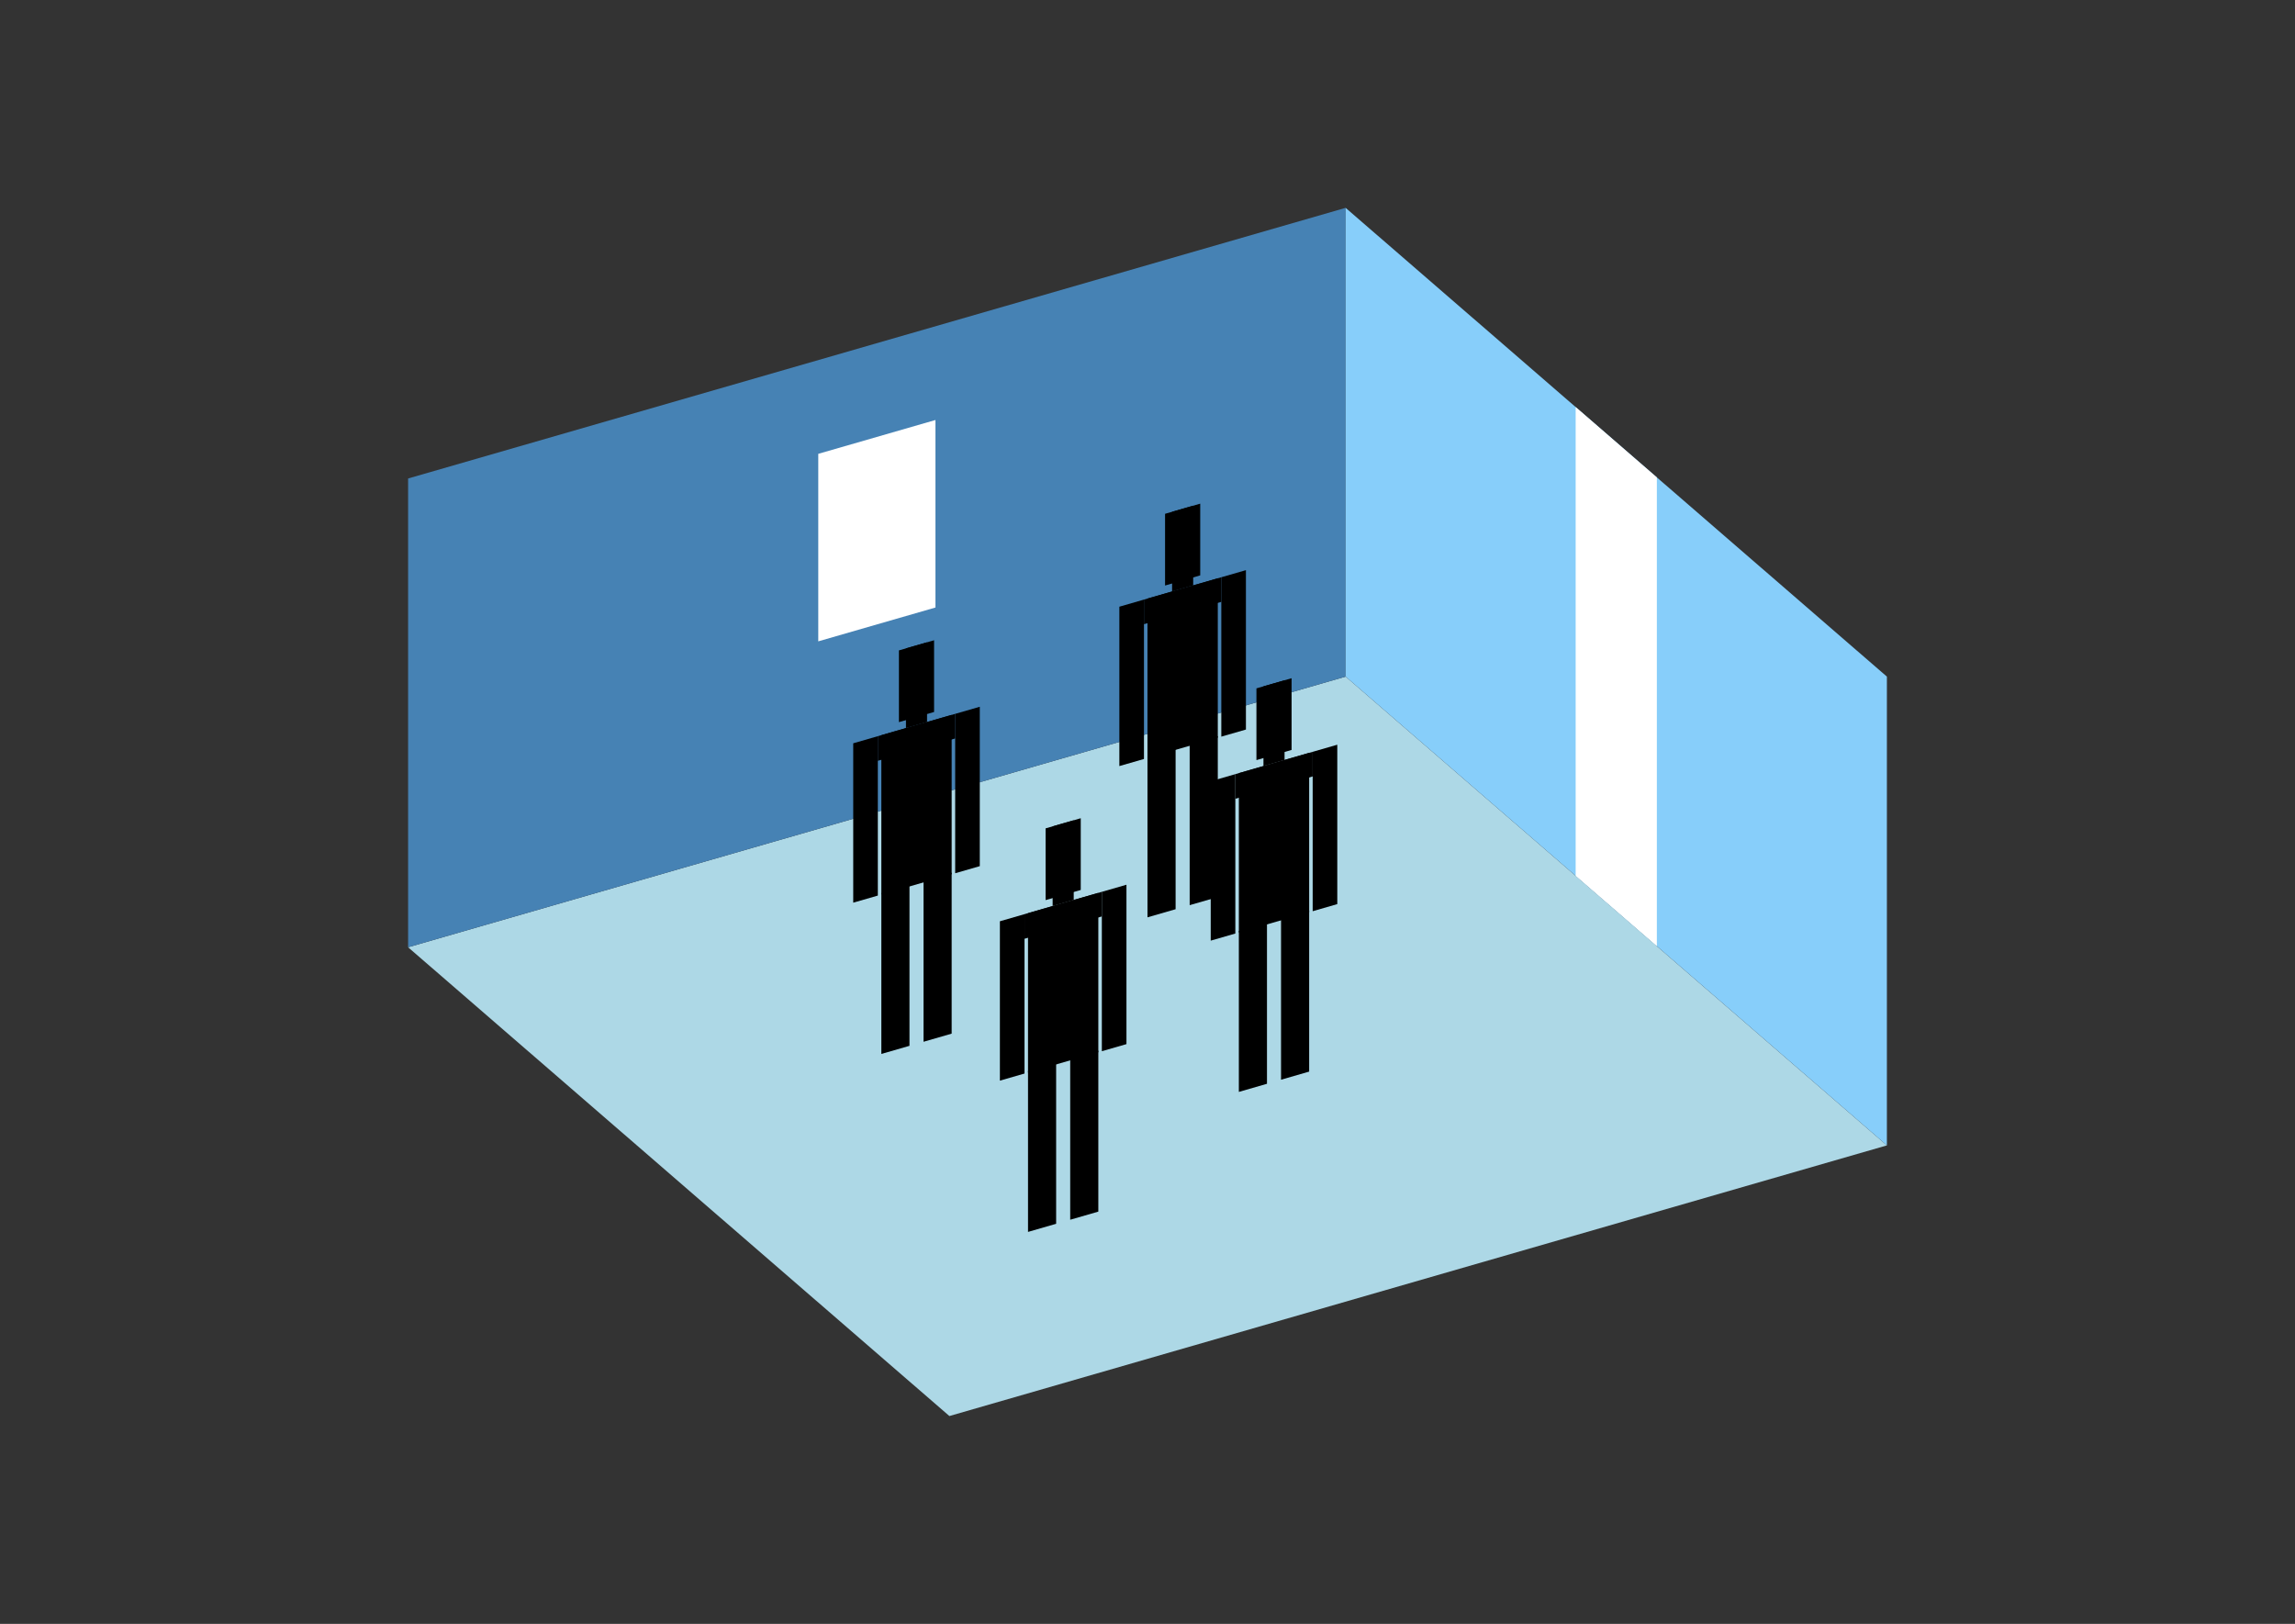 <?xml version="1.0" encoding="UTF-8"?>
<svg
  xmlns="http://www.w3.org/2000/svg"
  width="848"
  height="600"
  style="background-color:white"
>
  <rect width="100%" height="100%" fill="#333333" stroke="none"/>
  <polygon fill="lightblue" points="350.795,523.205 150.795,350.0 497.205,250 697.205,423.205" />
  <polygon fill="steelblue" points="150.795,350.0 150.795,176.795 497.205,76.795 497.205,250" />
  <polygon fill="lightskyblue" points="697.205,423.205 697.205,250.0 497.205,76.795 497.205,250" />
  <polygon fill="white" points="612.205,349.593 612.205,176.388 582.205,150.407 582.205,323.612" />
  <polygon fill="white" points="302.349,236.968 302.349,167.686 345.651,155.186 345.651,224.468" />
  <polygon fill="hsl(288.0,50.0%,68.652%)" points="423.994,338.943 423.994,279.465 434.386,276.465 434.386,335.943" />
  <polygon fill="hsl(288.0,50.0%,68.652%)" points="449.975,331.443 449.975,271.965 439.583,274.965 439.583,334.443" />
  <polygon fill="hsl(288.0,50.0%,68.652%)" points="413.602,283.054 413.602,224.164 422.695,221.539 422.695,280.429" />
  <polygon fill="hsl(288.0,50.0%,68.652%)" points="451.274,272.179 451.274,213.289 460.367,210.664 460.367,269.554" />
  <polygon fill="hsl(288.0,50.0%,68.652%)" points="422.695,230.632 422.695,221.539 451.274,213.289 451.274,222.382" />
  <polygon fill="hsl(288.0,50.0%,68.652%)" points="423.994,280.054 423.994,221.164 449.975,213.664 449.975,272.554" />
  <polygon fill="hsl(288.0,50.0%,68.652%)" points="430.489,216.344 430.489,189.844 443.48,186.094 443.48,212.594" />
  <polygon fill="hsl(288.0,50.0%,68.652%)" points="433.087,218.539 433.087,189.094 440.882,186.844 440.882,216.289" />
  <polygon fill="hsl(288.0,50.0%,63.871%)" points="325.658,389.416 325.658,329.938 336.05,326.938 336.05,386.416" />
  <polygon fill="hsl(288.0,50.0%,63.871%)" points="351.638,381.916 351.638,322.438 341.246,325.438 341.246,384.916" />
  <polygon fill="hsl(288.0,50.0%,63.871%)" points="315.265,333.527 315.265,274.637 324.359,272.012 324.359,330.902" />
  <polygon fill="hsl(288.0,50.0%,63.871%)" points="352.937,322.652 352.937,263.762 362.031,261.137 362.031,320.027" />
  <polygon fill="hsl(288.0,50.0%,63.871%)" points="324.359,281.105 324.359,272.012 352.937,263.762 352.937,272.855" />
  <polygon fill="hsl(288.0,50.0%,63.871%)" points="325.658,330.527 325.658,271.637 351.638,264.137 351.638,323.027" />
  <polygon fill="hsl(288.0,50.0%,63.871%)" points="332.153,266.817 332.153,240.317 345.143,236.567 345.143,263.067" />
  <polygon fill="hsl(288.0,50.0%,63.871%)" points="334.751,269.012 334.751,239.567 342.545,237.317 342.545,266.762" />
  <polygon fill="hsl(288.0,50.0%,52.578%)" points="457.753,403.442 457.753,343.963 468.146,340.963 468.146,400.442" />
  <polygon fill="hsl(288.0,50.0%,52.578%)" points="483.734,395.942 483.734,336.463 473.342,339.463 473.342,398.942" />
  <polygon fill="hsl(288.0,50.0%,52.578%)" points="447.361,347.552 447.361,288.662 456.454,286.037 456.454,344.927" />
  <polygon fill="hsl(288.0,50.0%,52.578%)" points="485.033,336.677 485.033,277.787 494.126,275.162 494.126,334.052" />
  <polygon fill="hsl(288.0,50.0%,52.578%)" points="456.454,295.13 456.454,286.037 485.033,277.787 485.033,286.88" />
  <polygon fill="hsl(288.0,50.0%,52.578%)" points="457.753,344.552 457.753,285.662 483.734,278.162 483.734,337.052" />
  <polygon fill="hsl(288.0,50.0%,52.578%)" points="464.249,280.843 464.249,254.342 477.239,250.592 477.239,277.093" />
  <polygon fill="hsl(288.0,50.0%,52.578%)" points="466.847,283.037 466.847,253.592 474.641,251.342 474.641,280.787" />
  <polygon fill="hsl(288.0,50.0%,46.247%)" points="379.851,455.174 379.851,395.695 390.243,392.695 390.243,452.174" />
  <polygon fill="hsl(288.0,50.0%,46.247%)" points="405.832,447.674 405.832,388.195 395.44,391.195 395.44,450.674" />
  <polygon fill="hsl(288.0,50.0%,46.247%)" points="369.459,399.284 369.459,340.394 378.552,337.769 378.552,396.659" />
  <polygon fill="hsl(288.0,50.0%,46.247%)" points="407.131,388.409 407.131,329.519 416.224,326.894 416.224,385.784" />
  <polygon fill="hsl(288.0,50.0%,46.247%)" points="378.552,346.863 378.552,337.769 407.131,329.519 407.131,338.613" />
  <polygon fill="hsl(288.0,50.0%,46.247%)" points="379.851,396.284 379.851,337.394 405.832,329.894 405.832,388.784" />
  <polygon fill="hsl(288.0,50.0%,46.247%)" points="386.346,332.575 386.346,306.074 399.337,302.324 399.337,328.825" />
  <polygon fill="hsl(288.0,50.0%,46.247%)" points="388.944,334.769 388.944,305.324 396.739,303.074 396.739,332.519" />
</svg>
